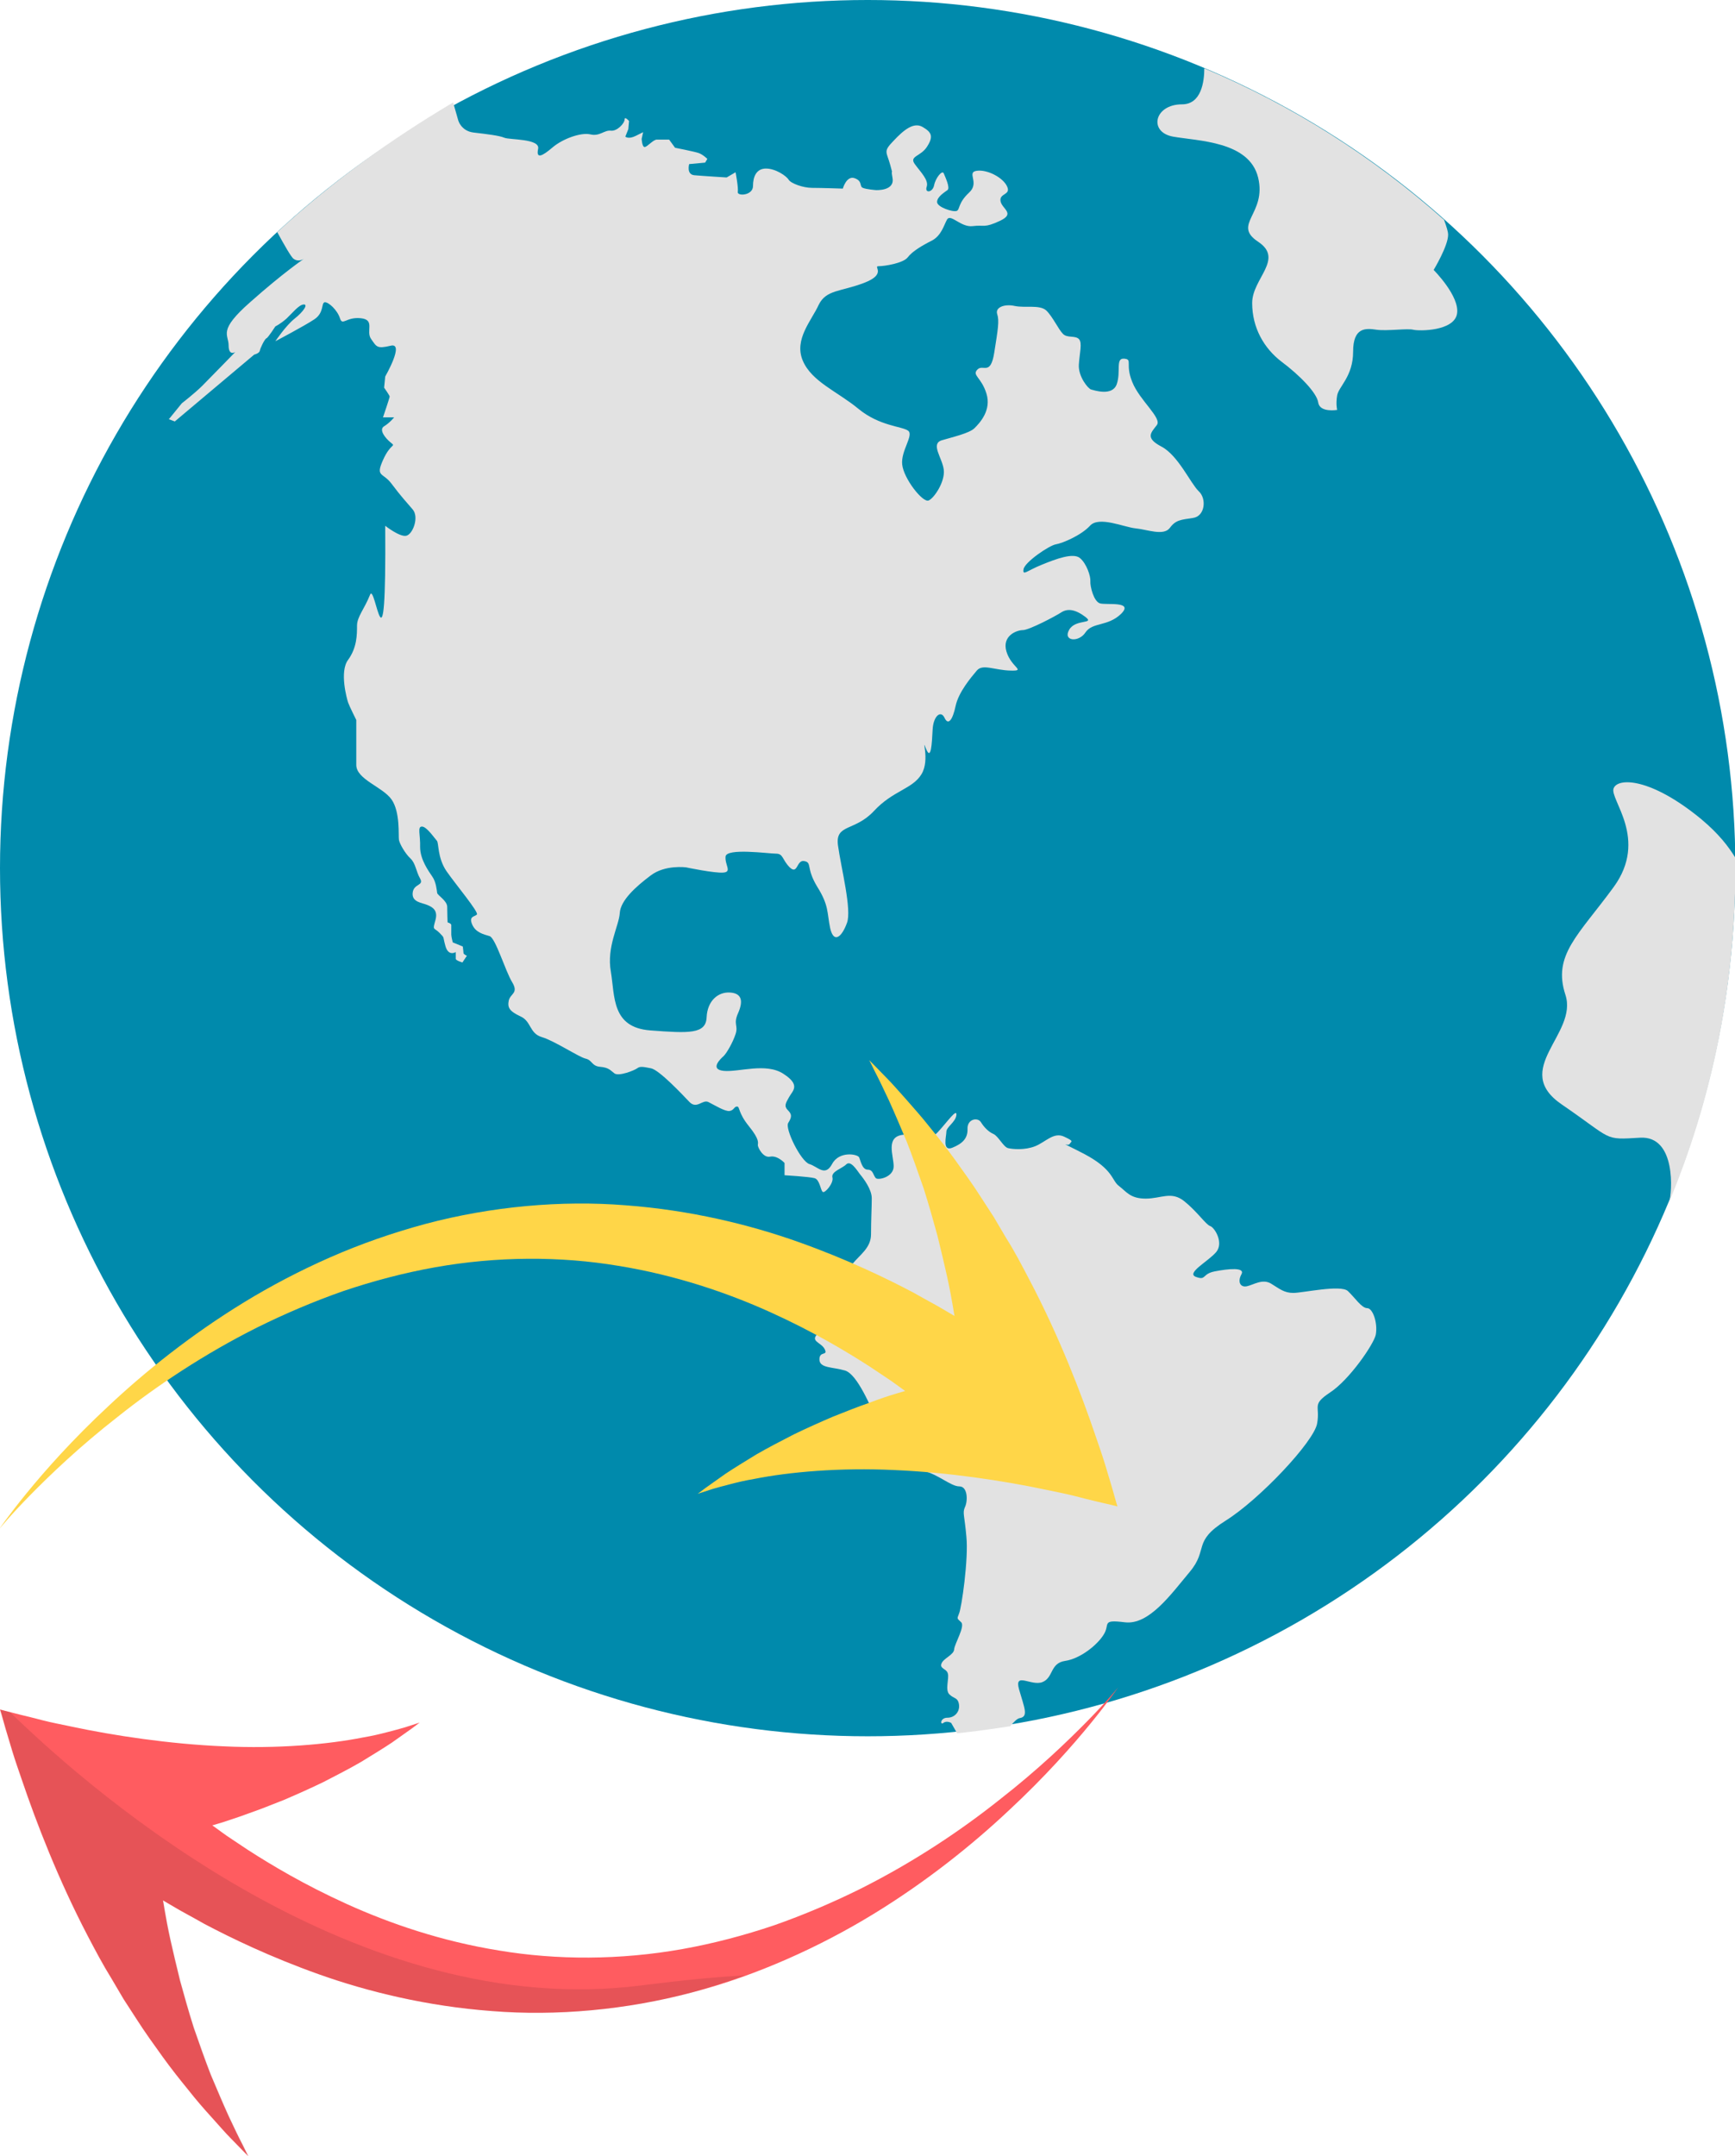 <?xml version="1.0" encoding="utf-8"?>
<!-- Generator: Adobe Illustrator 21.1.0, SVG Export Plug-In . SVG Version: 6.00 Build 0)  -->
<svg version="1.1" id="Web_and_Development" xmlns="http://www.w3.org/2000/svg" xmlns:xlink="http://www.w3.org/1999/xlink"
	 x="0px" y="0px" viewBox="0 0 467.5 580.7" style="enable-background:new 0 0 467.5 580.7;" xml:space="preserve">
<style type="text/css">
	.st0{fill:#008AAC;}
	.st1{fill:#E2E2E2;}
	.st2{fill:#FFD648;}
	.st3{fill:#FF5C60;}
	.st4{opacity:0.1;}
</style>
<g id="Globe_6_">
	<g id="Globe_7_">
		<ellipse class="st0" cx="233.8" cy="233.8" rx="233.8" ry="233.8"/>
		<path class="st1" d="M368.4,352.3c-1.5,0-3.3-2.8-5.2-4.6c-1.9-1.8-12.2,0.5-14.7,0.5c-2.5,0-3.7-1.1-6-2.5
			c-2.3-1.4-4.7,0.3-6.5,0.7c-1.8,0.4-2.6-1.2-1.5-3.2c1.1-2-3.6-1.5-7.2-0.8c-3.5,0.7-2.2,2.5-5,1.5c-2.9-1,3.3-4.2,5.4-6.7
			c2.1-2.5-0.4-6.6-1.6-7c-1.2-0.4-3.5-3.9-7-6.7c-3.5-2.8-6.2-0.7-10.4-0.7c-4.2,0-5.2-1.9-7.2-3.4c-2-1.5-1.4-4.4-9.3-8.6
			c-7.9-4.1-4.5-1.9-4-2.7c0.5-0.8,1.3-0.7-1.5-2c-2.8-1.3-5,1.5-7.8,2.6c-2.8,1.1-6.1,0.8-7.3,0.5c-1.2-0.3-2.6-3.2-3.9-3.8
			c-1.4-0.6-2.6-1.9-3.4-3.2c-0.9-1.4-3.7-0.8-3.6,1.8c0.1,2.6-1.4,4-4.1,5.1c-2.8,1.1-1.6-3.1-1.6-4.3c0-1.3,2.5-2.6,2.7-4.5
			c0.2-2-2.5,1.9-5,4.6c-2.6,2.8-4.3,0.2-9.3,0.7c-4.9,0.5-2.6,5.6-2.6,8.5c0,2.9-4.1,3.8-4.8,3.2c-0.7-0.7-0.7-2.3-2.2-2.3
			c-1.5,0-1.9-2.4-2.3-3.3c-0.4-0.9-5.4-1.8-7.3,1.8c-1.9,3.5-3.8,0.7-6.1,0c-2.3-0.7-6.7-9.6-5.7-11.1c1-1.6,1-2.3-0.1-3.4
			c-1.1-1.1-0.6-1.9,0.3-3.5c0.9-1.7,3.3-3.2-1.5-6.3c-4.7-3.1-12.1-0.4-16.1-0.8c-3.9-0.4-0.8-3.3,0-4c0.8-0.8,2.4-3.5,3.2-5.9
			c0.8-2.4-0.7-2.6,0.7-5.7c1.4-3.2,1-5.3-2.2-5.5c-3.2-0.2-6.1,2.2-6.3,6.7c-0.2,4.5-4.7,4.3-15.2,3.5c-10.4-0.8-9.5-9.1-10.6-15.8
			c-1.2-6.7,2.2-12.4,2.4-15.8c0.2-3.4,4.3-7.1,8.3-10.1c3.9-3,9.6-2.2,9.6-2.2s7.6,1.6,10,1.4c2.4-0.2,0.4-2,0.6-4.3
			c0.2-2.4,11.6-0.8,13.6-0.8c2,0,1.6,1.6,3.7,3.7c2.2,2.1,1.8-2.1,3.9-1.7c2.2,0.4,0.4,1.8,3.5,6.9c3.2,5.1,2.6,6.9,3.5,11.2
			c1,4.3,3.2,2.2,4.5-1.4c1.4-3.5-1.6-15-2.4-20.9c-0.8-5.9,4.5-3.7,9.7-9.3c5.1-5.5,10.4-5.9,12.8-9.9c2.4-3.9-0.2-10.4,1.2-6.9
			c1.4,3.5,1.6-1.4,1.8-5.1c0.2-3.7,2.2-5.3,3.2-3.2c1,2.2,2.2,0.6,3-3.2c0.8-3.7,4.1-7.6,5.7-9.5c1.6-1.9,4.7-0.1,9.1,0
			c4.3,0.1,0.2-0.8-1.1-5.1c-1.3-4.3,2.8-5.8,4.4-5.8c1.7,0,8.9-3.8,10.4-4.8c1.6-1,3.6-0.9,6.4,1.2c2.8,2.1-2.6,0.5-4.3,3.5
			c-1.8,3.1,2.6,3.5,4.4,0.7c1.9-2.8,6-1.5,9.6-5c3.5-3.5-4-2.3-5.7-2.8c-1.7-0.5-2.7-4.6-2.6-6c0.1-1.3-1-4.7-2.8-6.2
			c-1.8-1.5-6.4,0.2-10.3,1.8c-4,1.6-5.2,3.1-4.9,1.2c0.3-1.9,6.9-6.4,8.7-6.7c1.8-0.3,6.8-2.4,9.2-5c2.4-2.7,9.2,0.4,12.3,0.7
			c3.1,0.3,7.5,2.1,9.2-0.1c1.6-2.2,3-2.2,6.2-2.7c3.3-0.4,3.8-5.2,1.6-7.2c-2.2-2.1-5.5-9.6-10-12c-4.6-2.4-2.8-3.8-1.3-5.8
			c1.5-1.9-4.6-6.6-6.6-11.6c-2-4.9,0.2-6.1-2.2-6.3c-2.4-0.2-0.8,3.5-2,6.9c-1.2,3.3-6.1,1.6-6.9,1.4c-0.8-0.2-3.5-3.5-3.3-6.7
			c0.2-3.2,1-5.9,0-6.9c-1-1-3.2-0.2-4.3-1.4c-1.2-1.2-2.8-4.7-4.5-6.3c-1.8-1.6-5.7-0.6-8.5-1.2c-2.8-0.6-5.3,0.4-4.7,2.2
			c0.6,1.8,0.2,4.1-0.8,10.4c-1,6.3-3,3-4.5,4.5c-1.6,1.6,1,2,2.4,6.5c1.4,4.5-1.8,7.9-3.2,9.3c-1.4,1.4-5.9,2.4-8.9,3.3
			c-3,1,0.2,4.7,0.6,7.9c0.4,3.2-2.6,7.7-4.1,8.3c-1.6,0.6-6.7-5.9-7.1-9.7c-0.4-3.7,3.2-7.9,1.6-9.1c-1.6-1.2-7.7-1.2-13.4-5.9
			c-5.7-4.7-12.6-7.3-15-13c-2.4-5.7,2.4-10.8,4.3-15c2-4.1,5.9-3.5,12.2-5.9c6.3-2.4,2.4-4.5,3.9-4.5c1.6,0,6.7-0.8,7.9-2.4
			c1.2-1.6,3.9-3.2,6.5-4.5c2.6-1.4,3.2-4.1,4.1-5.7c1-1.6,3.7,2.2,6.9,1.8c3.2-0.4,3,0.6,7.3-1.4c4.3-2,0.6-3.2,0.2-5.3
			c-0.4-2.2,2.8-1.6,1.8-3.9c-1-2.4-5.3-4.7-8.2-4.3c-2.9,0.4,0.9,3.2-2.1,5.9c-3,2.8-2.4,4.5-3.3,4.9c-1,0.4-5.3-1-5.3-2.4
			c0-1.4,2-2.6,2.8-3.2c0.8-0.6-0.6-3.5-1-4.5c-0.4-1-2.2,1.2-2.6,3.2c-0.4,2-2.6,2.2-2,0.4c0.6-1.8-1.6-3.9-3.2-6.1
			c-1.6-2.2,1.6-2,3.3-4.7c1.8-2.8,1.2-3.9-1.2-5.3c-2.4-1.4-5.1,0.8-7.9,3.8c-2.8,2.9-1.8,2.8-0.8,6.5c1,3.7,0,0,0.6,3.5
			c0.6,3.5-4.5,3.2-4.5,3.2s-2.6-0.2-3.5-0.6c-1-0.4,0-1.8-2.2-2.6c-2.2-0.8-3.2,2.8-3.2,2.8s-5.9-0.2-8.3-0.2
			c-2.4,0-5.7-1.2-6.3-2.2c-0.6-1-3.5-3-6.1-3c-2.6,0-3.5,2.2-3.5,4.7c0,2.6-4.3,2.8-4.1,1.6c0.2-1.2-0.6-5.3-0.6-5.3l-2.4,1.4
			c0,0-6.5-0.4-8.7-0.6c-2.2-0.2-1.4-3-1.4-3l4.3-0.4l0.6-1c0,0-1.2-1.2-2.4-1.6c-1.2-0.4-6.3-1.4-6.3-1.4l-1.6-2.2c0,0-2.4,0-3.3,0
			c-1,0-2.6,2-3.3,2s-0.8-2.2-0.8-2.2l0.4-1.8c0,0,0,0-2,1c-2,1-2.8,0.2-2.8,0.2l0.8-2l0.2-2.2c0,0-1.2-1.4-1.2-0.4c0,1-2,3.2-3.7,3
			c-1.8-0.2-3,1.6-5.5,1c-2.6-0.6-7.5,1.2-10.2,3.5c-2.8,2.4-4.5,3.2-3.9,0.4c0.6-2.8-7.7-2.4-9.1-3c-1.4-0.6-4.9-1-8.3-1.4
			c-3.3-0.4-4.1-3.2-4.1-3.2l-1.4-4.9C104.9,37.8,89,49.3,74.7,62.5c1.9,3.5,3.8,6.8,4.4,7.2c1.4,1,2.8,0,2.8,0s-5.5,3.7-14.4,11.6
			c-8.9,7.8-5.9,8.7-5.9,11.7c0,3,1.8,1.8,1.8,1.8s-6.9,7.1-8.9,9.1c-2,2-5.5,4.7-5.5,4.7l-3.5,4.3l1.6,0.6l21.4-18
			c0,0,1.3-0.3,1.5-1c0.1-0.7,1.3-3.2,1.8-3.4c0.4-0.1,2.4-3.2,2.4-3.2s1.3-0.6,3-2.1c1.6-1.5,3.3-3.7,4.6-3.8
			c1.3-0.1,0,1.9-2.4,3.8c-2.4,1.9-5.2,6.1-5.2,6.1s7.8-4.1,10.5-5.9c2.7-1.8,1.8-4.4,2.8-4.6c1-0.1,3.4,2.1,4.1,4.3
			c0.7,2.2,1.6-0.4,5.6,0c4,0.4,1.3,3.5,2.8,5.6c1.5,2.1,1.5,2.7,5.3,1.8c3.8-0.9-1.5,8.3-1.5,8.3l-0.3,3c0,0,1.5,2.1,1.5,2.4
			c0,0.3-1.8,5.6-1.8,5.6h3c0,0-1.2,1.5-2.7,2.4c-1.5,0.9,0.3,3.2,1.8,4.4c1.5,1.2,0,0-2.1,4.7c-2.1,4.7,0,3.2,2.4,6.5
			c2.4,3.2,3.8,4.7,5.6,6.8c1.8,2.1,0,6.8-1.8,7.1c-1.8,0.3-5.6-2.7-5.6-2.7c0.3,44.3-2.7,14.8-4.1,18.6c-1.5,3.8-3.5,5.9-3.5,8.3
			c0,2.4,0,5.9-2.4,9.2c-2.4,3.2-0.3,10.6,0,11.5c0.3,0.9,2.2,4.7,2.2,4.7s0,8.2,0,12.1c0,3.9,7.1,5.9,9.5,9.3
			c2.4,3.4,1.8,9.9,2,10.9c0.2,1.1,1.7,3.7,3.1,5c1.4,1.3,1.5,3.5,2.6,5.4c1.1,2-1.7,1.3-2,3.8c-0.3,2.6,2.5,2.7,3.9,3.3
			c1.5,0.6,3,1.5,2.2,4.2c-0.8,2.8-0.4,1.8,1.1,3.3c1.5,1.6,0.8,0.6,1.6,3.5c0.8,3,2.8,1.7,2.8,1.7s0,1.3,0,1.8c0,0.5,1.8,1,1.8,1
			l1.2-1.8c0,0-0.9-0.4-0.9-0.7c0-0.3-0.2-1.8-0.2-1.8l-2.7-1.1c0,0-0.4-1.5-0.4-2.1c0-0.6,0-2.2,0-2.6c0-0.4-1-0.7-1-0.7
			s-0.1-2.7-0.1-4.2c0-1.6-2.6-3.1-2.7-3.7c-0.1-0.7-0.3-3-1.3-4.4c-1-1.5-3.3-4.6-3.3-8c0.1-3.3-0.8-5.5,0.5-5.5
			c1.3,0,3.5,3.3,4,3.8c0.6,0.6,0.1,4.5,2.6,8.2c2.5,3.6,8.8,11.1,8.2,11.7c-0.6,0.6-2.2,0.4-1.3,2.6c0.9,2.2,3,2.7,4.7,3.2
			c1.6,0.4,4.3,9.5,6.1,12.4c1.8,3-0.4,3-0.9,4.9c-0.4,1.9,0.1,2.9,3.1,4.3c3,1.3,2.4,4.6,5.8,5.6c3.4,1,10,5.4,11.8,5.8
			c1.8,0.4,1.6,2,3.9,2.2c2.4,0.2,2.8,1,3.9,1.8c1.2,0.8,5.3-0.8,6.1-1.4c0.8-0.6,1.6-0.4,3.7,0c2.2,0.4,8.5,7.1,10.4,9.1
			c2,2,3.5-0.8,5.1,0c1.6,0.8,4.5,2.6,5.7,2.4c1.2-0.2,1.2-1.2,2-1.2c0.8,0,0.2,1.6,3.2,5.3c3,3.7,2.4,4.5,2.4,5.1
			c0,0.6,1.4,3.5,3.3,3.1c2-0.4,3.9,1.7,3.9,1.7v3.3c0,0,6.7,0.4,8.1,0.8c1.4,0.4,1.6,3.3,2.2,3.7c0.6,0.4,3-2.4,2.6-3.9
			c-0.4-1.6,2.6-2.4,3.7-3.5c1.2-1.2,2.8,1.4,3.7,2.6c1,1.2,3.2,4.1,3.2,6.5c0,2.4-0.2,5.9-0.2,9.7c0,3.7-3,5.5-5.1,8.1
			c-2.2,2.6-4.1,3.7-5.1,4.9c-1,1.2-1.8,4.9-1.4,7.1c0.4,2.2,3.2,0.2,3.2,2.8c0,2.6-2.6,1.2-5.5,3.5c-3,2.4,0.4,2.6,1.4,4.5
			c1,2-1.4,0.4-1.4,2.8c0,2.4,3.5,2,6.9,3c3.3,1,6.9,9.7,8.9,14.2c2,4.5,3.9,8.5,5.9,9.3c2,0.8,2.2,2.6,6.3,3.5
			c4.1,1,7.4,4.2,9.7,4.2c2.3,0,2.3,4,1.5,5.6c-0.7,1.6-0.1,2.1,0.4,8c0.6,5.9-1.3,19.2-2,20.7c-0.6,1.5-0.5,1.2,0.6,2.3
			c1.1,1.1-1.8,5.8-1.9,7.3c-0.1,1.5-2.9,2.4-3.4,3.8c-0.6,1.4,1.4,1.4,1.7,2.7c0.4,1.3-0.8,4.4,0.4,5.6c1.2,1.2,2.3,0.8,2.6,2.7
			c0.3,1.9-1.1,3.6-3.1,3.6c-2,0-2,2.1-1.1,1.4c0.9-0.7,2.1,0,2.1,0l1.6,2.8c4.8-0.5,9.6-1.2,14.3-1.9c1-1.2,1.9-2.1,2.6-2.2
			c2.4-0.4,1.2-2.8-0.2-7.7c-1.4-4.9,3.3-0.8,6.3-2c3-1.2,2-5.1,6.1-5.7c4.1-0.6,8.7-4.3,10.4-7.1c1.8-2.8-0.8-4.1,5.7-3.3
			c6.5,0.8,12.4-7.5,17.5-13.6c5.1-6.1,0.6-8.1,9.7-13.8c9.1-5.7,23.7-21.2,24.6-26.1c0.9-4.9-1.6-5,3.5-8.4
			c5.2-3.4,11.7-12.9,12.3-15.5C371.3,356.3,369.9,352.3,368.4,352.3z"/>
		<path class="st1" d="M318.5,28.1c-7.5,0-9.1,7.5-2.4,8.7c6.7,1.2,20.5,1.2,22.9,11c2.4,9.8-7.1,12.6,0,17.3
			c7.1,4.7-1.6,9.9-1.6,16.5c0,6.7,3.2,12.2,7.9,15.8c4.7,3.5,9.5,8.3,9.9,11c0.4,2.8,5.1,2,5.1,2s-0.4-1.6,0-3.9
			c0.4-2.4,4.3-5.1,4.3-11.8c0-6.7,3.5-6.3,6.3-5.9c2.8,0.4,8.3-0.4,9.9,0c1.6,0.4,11,0.4,11.8-4.3c0.8-4.7-6.3-11.8-6.3-11.8
			s4-6.6,3.9-9.6c0-0.6-0.4-2-1.1-3.9c-19-16.9-40.8-30.8-64.6-40.8C324.5,22,323.7,28.1,318.5,28.1z"/>
		<path class="st1" d="M458.4,220.6c-13.6-11.2-22.5-11.2-23.6-8.3c-1.2,2.9,9.5,13.6,0,26.6c-9.5,13-16.5,18.3-13,29
			c3.5,10.6-14.9,20.1-0.9,29.6c13.9,9.5,11,9.5,21,8.9c9.9-0.6,8.6,15,7.9,17.2c11.5-27.6,17.8-57.9,17.8-89.7c0-1,0-1.9,0-2.9
			C465.8,228.1,463.3,224.7,458.4,220.6z"/>
	</g>
	<g id="Loading_1_">
		<path class="st2" d="M301.1,405.7c0,0-0.6-1.9-1.5-5.2c-0.5-1.7-1.1-3.7-1.8-6c-0.7-2.3-1.6-4.9-2.6-7.8
			c-3.9-11.5-9.8-26.8-17.8-42c-2-3.8-4-7.7-6.3-11.3c-1.1-1.9-2.2-3.7-3.3-5.6c-1.2-1.8-2.3-3.6-3.5-5.4c-2.3-3.6-4.7-6.9-7-10.1
			c-2.3-3.2-4.7-6.2-6.9-8.9c-2.2-2.8-4.4-5.2-6.3-7.4c-2-2.2-3.6-4.1-5.2-5.7c-3-3.1-4.7-4.8-4.7-4.8s0.6,1.1,1.5,3
			c1,1.9,2.3,4.6,3.8,7.8c1.5,3.3,3.1,7.1,4.8,11.1c1.6,4.1,3.1,8.4,4.6,12.7c1.4,4.4,2.6,8.7,3.7,12.7c1,4.1,1.9,7.8,2.6,11
			c0.7,3.2,1.2,5.9,1.5,7.7c0.3,1.9,0.5,2.9,0.5,2.9s-1-0.6-2.9-1.7c-1.8-1.1-4.7-2.6-8.2-4.6c-7.2-3.8-17.7-8.9-30.9-13.6
			c-13.2-4.7-29.2-8.6-46.6-9.9c-17.4-1.4-36.2,0.3-53.9,5c-8.9,2.4-17.5,5.4-25.7,9c-8.2,3.6-16,7.7-23.2,12.1
			c-14.4,8.8-26.7,18.7-36.5,27.9c-9.8,9.1-17.2,17.5-22.1,23.5c-4.9,6-7.4,9.7-7.4,9.7s2.8-3.5,8.2-9c5.4-5.5,13.4-13.2,23.8-21.3
			c10.3-8.2,23.1-16.8,37.7-24.1c7.3-3.6,15-6.9,23-9.7c8-2.7,16.3-4.9,24.7-6.4c16.8-3,33.9-3,49.4-0.4c15.5,2.5,29.5,7.3,41,12.5
			c11.5,5.2,20.5,10.6,26.7,14.6c3.1,2.1,5.5,3.6,7.1,4.8c1.6,1.2,2.5,1.8,2.5,1.8s-1,0.3-2.7,0.8c-1.7,0.5-4.1,1.3-7,2.4
			c-2.9,1-6.2,2.3-9.7,3.7c-3.5,1.5-7.1,3.1-10.6,4.8c-3.5,1.8-7,3.6-10.1,5.4c-3.1,1.9-5.9,3.6-8.3,5.2c-2.3,1.6-4.2,3-5.5,3.9
			c-1.3,1-2,1.5-2,1.5s1.5-0.5,4-1.3c1.3-0.4,2.9-0.8,4.8-1.3c1.9-0.5,4-1,6.4-1.4c9.5-1.9,23.2-3.1,37.7-2.4
			c14.5,0.6,29.6,2.9,40.9,5.3c2.8,0.6,5.5,1.1,7.8,1.7c2.3,0.6,4.3,1.1,6,1.5C299.2,405.2,301.1,405.7,301.1,405.7z"/>
		<path class="st3" d="M0,460.4c0,0,0.6,1.9,1.5,5.2c0.5,1.7,1.1,3.7,1.8,6c0.7,2.3,1.6,4.9,2.6,7.8c3.9,11.5,9.8,26.8,17.8,42.1
			c2,3.8,4,7.6,6.3,11.3c1.1,1.9,2.2,3.7,3.3,5.6c1.2,1.8,2.3,3.6,3.5,5.4c2.3,3.6,4.7,6.9,7,10.1c2.3,3.2,4.7,6.2,6.9,8.9
			c2.2,2.8,4.3,5.2,6.3,7.4c2,2.2,3.6,4.1,5.2,5.7c3,3.1,4.7,4.8,4.7,4.8s-0.6-1.1-1.5-3c-1-1.9-2.3-4.6-3.8-7.8
			c-1.5-3.3-3.1-7.1-4.8-11.1c-1.6-4.1-3.1-8.4-4.6-12.7c-1.4-4.4-2.6-8.7-3.7-12.7c-1-4.1-1.9-7.8-2.6-11c-0.7-3.2-1.2-5.9-1.5-7.7
			c-0.3-1.9-0.5-2.9-0.5-2.9s1,0.6,2.9,1.7c1.8,1.1,4.7,2.6,8.2,4.6c7.2,3.8,17.7,8.9,30.9,13.6c13.2,4.7,29.2,8.6,46.6,9.9
			c17.4,1.4,36.2-0.3,53.9-5c8.9-2.3,17.5-5.4,25.7-9c8.2-3.6,16-7.7,23.2-12.1c14.4-8.8,26.7-18.7,36.5-27.9
			c9.8-9.1,17.2-17.5,22.1-23.5c4.9-6,7.4-9.7,7.4-9.7s-2.8,3.5-8.2,9c-5.4,5.5-13.4,13.2-23.8,21.3c-10.3,8.2-23.1,16.8-37.7,24.1
			c-7.3,3.6-15,6.9-23,9.7c-8,2.7-16.3,4.9-24.7,6.4c-16.8,3-33.9,3-49.4,0.4c-15.6-2.5-29.5-7.3-41-12.5
			c-11.5-5.2-20.5-10.6-26.7-14.6c-3.1-2.1-5.5-3.6-7.1-4.8c-1.6-1.2-2.5-1.8-2.5-1.8s1-0.3,2.7-0.8c1.7-0.6,4.1-1.3,7-2.4
			c2.9-1,6.2-2.3,9.7-3.7c3.5-1.5,7.1-3.1,10.6-4.8c3.5-1.8,7-3.6,10.1-5.4c3.1-1.9,5.9-3.6,8.3-5.2c2.3-1.6,4.2-3,5.5-3.9
			c1.3-1,2-1.5,2-1.5s-1.5,0.5-4,1.3c-1.3,0.4-2.9,0.8-4.8,1.3c-1.9,0.5-4,1-6.4,1.4c-9.5,1.9-23.2,3.1-37.7,2.4
			c-14.5-0.6-29.6-2.9-40.9-5.3c-2.8-0.6-5.5-1.1-7.8-1.7c-2.3-0.6-4.3-1.1-6-1.5C1.9,460.9,0,460.4,0,460.4z"/>
		<path class="st4" d="M200.7,532c-7.7,0.4-16.9,1.3-27.9,2.7c-76.1,9.7-146.3-50.4-170.1-73.6c-1.7-0.4-2.6-0.7-2.6-0.7
			s0.6,1.9,1.5,5.2c0.5,1.7,1.1,3.7,1.8,6c0.7,2.3,1.6,4.9,2.6,7.8c3.9,11.5,9.8,26.8,17.8,42.1c2,3.8,4,7.6,6.3,11.3
			c1.1,1.9,2.2,3.7,3.3,5.6c1.2,1.8,2.3,3.6,3.5,5.4c2.3,3.6,4.7,6.9,7,10.1c2.3,3.2,4.7,6.2,6.9,8.9c2.2,2.8,4.3,5.2,6.3,7.4
			c2,2.2,3.6,4.1,5.2,5.7c3,3.1,4.7,4.8,4.7,4.8s-0.6-1.1-1.5-3c-1-1.9-2.3-4.6-3.8-7.8c-1.5-3.3-3.1-7.1-4.8-11.1
			c-1.6-4.1-3.1-8.4-4.6-12.7c-1.4-4.4-2.6-8.7-3.7-12.7c-1-4.1-1.9-7.8-2.6-11c-0.7-3.2-1.2-5.9-1.5-7.7c-0.3-1.9-0.5-2.9-0.5-2.9
			s1,0.6,2.9,1.7c1.8,1.1,4.7,2.6,8.2,4.6c7.2,3.8,17.7,8.9,30.9,13.6c13.2,4.7,29.2,8.6,46.6,9.9c17.4,1.4,36.2-0.3,53.9-5
			C191.2,535.2,196,533.7,200.7,532z"/>
	</g>
</g>
</svg>
